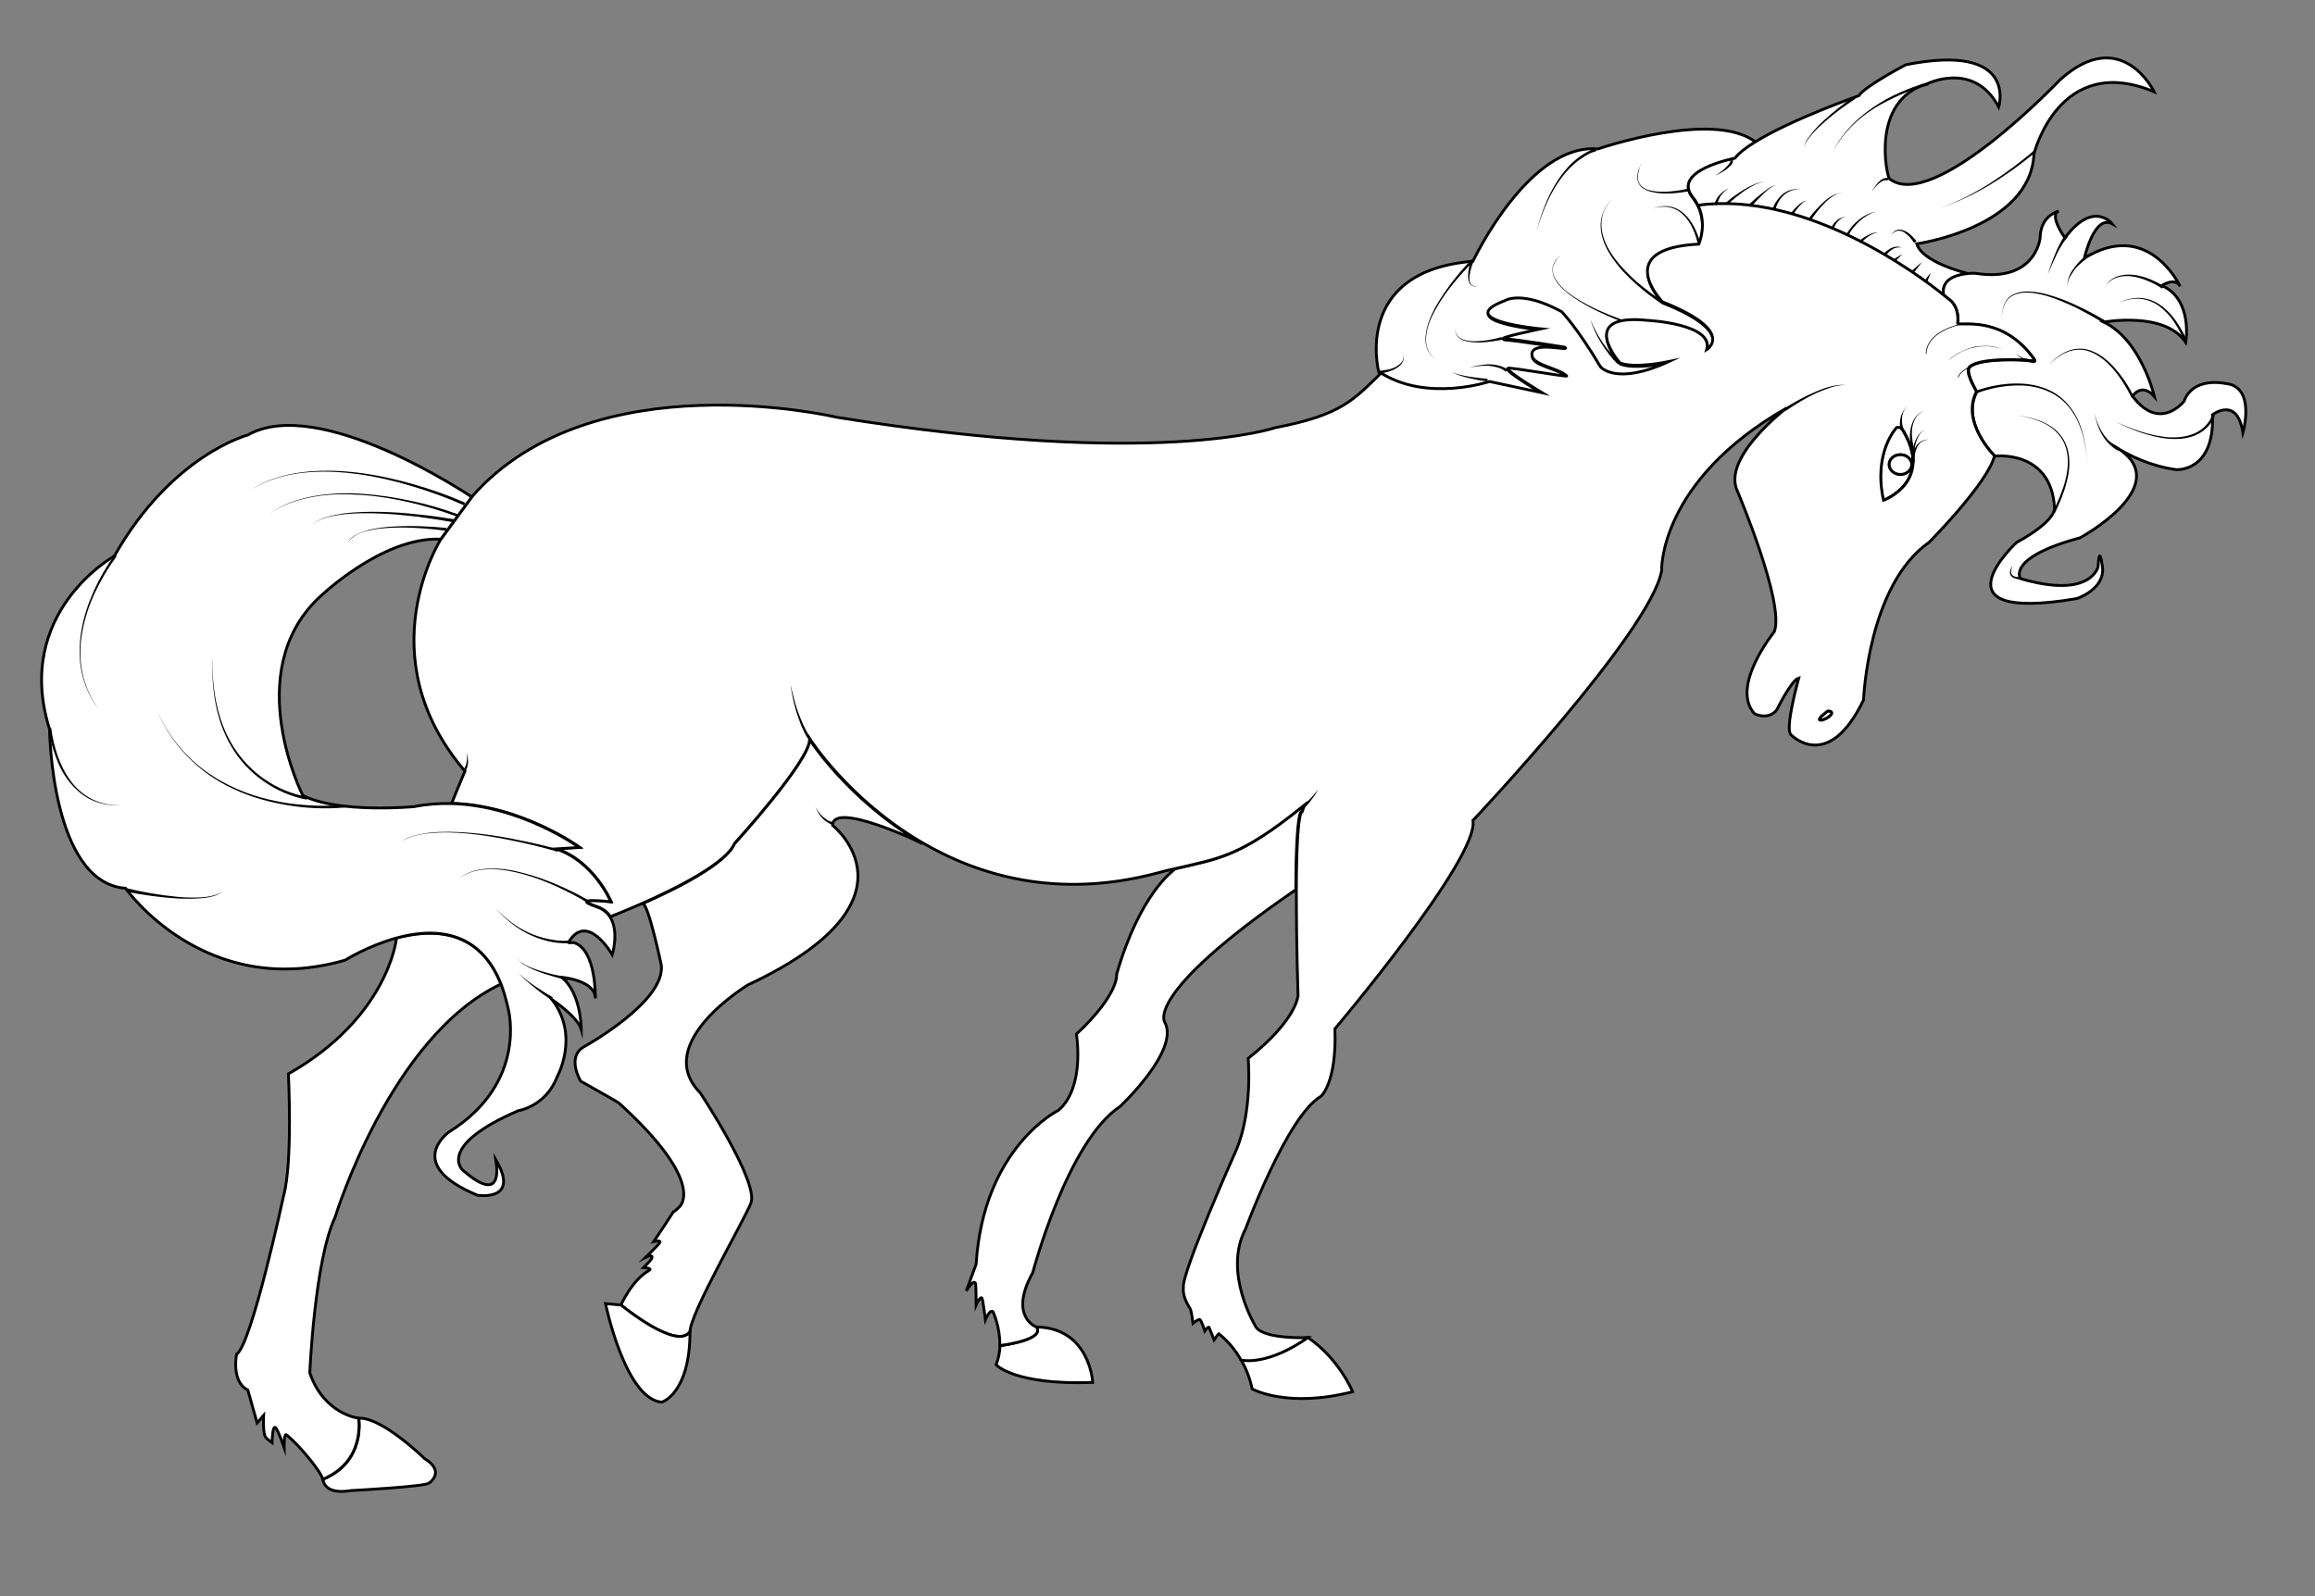 <?xml version="1.0" encoding="utf-8"?>
<!-- Generator: Adobe Illustrator 15.0.0, SVG Export Plug-In . SVG Version: 6.00 Build 0)  -->
<!DOCTYPE svg PUBLIC "-//W3C//DTD SVG 1.1//EN" "http://www.w3.org/Graphics/SVG/1.1/DTD/svg11.dtd">
<svg version="1.1" id="layer_x5F_www.ABC-color.com"
	 xmlns="http://www.w3.org/2000/svg" xmlns:xlink="http://www.w3.org/1999/xlink" x="0px" y="0px" width="822px" height="567px"
	 viewBox="0 0 822 567" enable-background="new 0 0 822 567" xml:space="preserve">
<rect x="0" y="0" width="822" height="567" fill="#808080" stroke="none"/>
<path fill="#FFFFFF" stroke="#000000" stroke-miterlimit="10" d="M556.2,133.7c0.6,0.6-20.3-3.2-20.9-2.7c-1,0.8,12.2,8.7,12.2,8.7
	l-18.7-4c0,0-21.898,7.4-38.5-3c-0.2-0.1-0.5-0.3-0.7-0.4c0,0-9.698-36,33.4-39.5c0,0,19.8-42.1,44.4-39.9c0,0,41.1-14.1,56-2.4
	c-3.302,2-5.9,4-7.4,5.9c0,0-22.7,4.2-14.9,13.9c0.802,1,1.4,2,1.9,3c3.3,6.9,0.3,13.8,0.3,13.8c-31.1,1.6-12.898,20.5-12.898,20.5
	c26.398,10.5,15.698,17,15.698,17c2.7-9.3-20.898-10.4-20.898-10.4c-25.602-2.7-9.9,15.1-9.9,15.1c5.4,2.1,16.9-0.4,17.4-0.5
	c-18.9,8.7-24.3,1.9-24.3,1.9c-8.5-14.3-13.802-19.6-13.802-19.6c-14.3-7.8-20.198-3.9-20.198-3.9c-18.802,7.1,12.8,10,12.8,10
	s-15.8,3.3-13,3.5c4.7,0.3,21.5,3,21.5,3c2.8,2-12.7-2.8-11.602,3.1C544.6,130,553.2,130.9,556.2,133.7z"/>
<path fill="#FFFFFF" stroke="#000000" stroke-miterlimit="10" d="M690,104.8c-8.4-6.7-48.5-37-87-31.7c-0.5-1-1.1-2-1.9-3
	c-7.8-9.6,14.9-13.9,14.9-13.9c1.5-1.9,4.1-3.9,7.4-5.9C636.6,42.2,660,34,660,34c2.2-3.4,16.7-11,16.7-11c40.1-8,33,15,33,15
	c-8.8-16.6-25.5-8.2-25.5-8.2c-20.2,6-14.2,32.9-13.3,33.7c15.6,12.2,60.5-35.1,60.5-35.1c21.898-19.8,33.5,4.2,33.5,4.2
	c-33.802-14.2-42.7,22.1-42.7,22.1C721,80.9,680.6,86.6,680.6,86.6c2,6.6,17.2,10.3,18.7,10.7c-3.6,0.2-10,1.5-9.2,7.5H690z"/>
<path id="ABC-color.com" fill="#FFFFFF" stroke="#000000" stroke-miterlimit="10" d="M717.4,205.5c25.3,7.4,27.6-4.3,27.6-4.3
	s0.3-8.4,1.5-0.1c1.2,8.2-9.1,11.5-9.1,11.5c-52.5,8.9-21.4-19.9-21.4-19.9c14.7-8.1,13.5-12.4,13.5-12.4
	c-1.2-20.7-21.2-18.3-21.2-18.3s-12.1-11.9-6.398-22.8c-0.302-0.8-4.302-7.3-2.4-8.9c4.1-3.4,19.9-2.3,19.9-2.3
	c3,0.3,4.198,1.2,2.1-1.5c-11.7-15.1-26.6-10.2-26.3-11.6c0,0,0.898-6-3.602-8.9c0,0-0.5-0.5-1.6-1.3l0.1-0.1
	c-0.898-6,5.602-7.2,9.2-7.5c1.3-0.1,2.3,0,2.3,0C722.9,100.4,724.4,84.5,724.4,84.5c0.1-7.1,5.1-9.1,6.6-9.5
	c-3.6,1.4,2.2,9.5,2.2,9.5c10.1-13.6,16.8-5,16.8-5c-6.4-3.5-9.9,12.2-9.9,12.2c22.302-13.8,33.5,8.9,34,10
	c-1.698-3.4-6.5-0.3-6.5-0.3c11.2,5,8.5,20.2,8.5,20.2c-7.398-11.2-29.1-7.2-29.1-7.2c13.3,6.3,18,26.5,18,26.5
	c-4.5-5.3-7.8-0.2-7.8-0.2c9.7,12.9,18.3,1.8,18.3,1.8c3.3-8.9,14.6-6.3,14.6-6.3c11.102,0.9,6.302,17.5,6.302,17.5
	c-2-13.2-10.802-6.4-10.802-6.4c0.802,20.5-12.898,19.5-12.898,19.5c-9.5-1.3-16.9-5.3-20-7.1c-0.4-0.3-0.9-0.6-1.4-0.9
	c0.2,0.2,0.7,0.5,1.4,0.9C771.8,173,738.6,191,738.6,191C712.3,198.1,717.4,205.5,717.4,205.5z"/>
<path fill="#FFFFFF" stroke="#000000" stroke-miterlimit="10" d="M678.8,165c0-1.9-1.8-3.5-4-3.5s-4,1.6-4,3.5s1.8,3.5,4,3.5
	S678.8,166.9,678.8,165z M675,151.8c12.4,19.1-6.3,25.9-6.3,25.9c-3.8-17,4.7-25.9,4.7-25.9H675z"/>
<path fill="#FFFFFF" stroke="#000000" stroke-miterlimit="10" d="M674.8,161.5c2.2,0,4,1.6,4,3.5s-1.8,3.5-4,3.5s-4-1.6-4-3.5
	S672.5,161.5,674.8,161.5z"/>
<path fill="#FFFFFF" stroke="#000000" stroke-miterlimit="10" d="M649,252.5c3.6,0.1-0.4,3.2-2.5,3.3
	C644.5,255.8,649,252.5,649,252.5z"/>
<path fill="#FFFFFF" stroke="#000000" stroke-miterlimit="10" d="M440.7,483c10.898,1.6,23.6-8,23.6-8c11,7.3,16,19.3,16,19.3
	c-23.3,6-35.7-1-35.7-1C443.8,489.3,442.3,485.8,440.7,483z"/>
<path fill="#FFFFFF" stroke="#000000" stroke-miterlimit="10" d="M368,471.3c19,0.3,20,19.7,20,19.7c-28,1-34.3-6.3-34.3-6.3
	c0.898-2.3,1.3-4.5,1.398-6.7C357.5,477.6,371,475.6,368,471.3z"/>
<path fill="#FFFFFF" stroke="#000000" stroke-miterlimit="10" d="M368,471.3c3,4.3-10.5,6.3-13,6.602c0.2-6.5-2.4-12-2.4-12
	c-1.1-1.102-2.698,2.8-2.698,2.8s-0.9-7.102-1.2-7.602c-0.602-1-2.102,2.4-2.102,2.4s0-6.8-0.198-7.6
	c-0.602-1.9-3.302,2.6-3.302,2.6l3.5-9.5c2.602-41.7,29.302-54.7,29.302-54.7c9.5-8.3,6.3-27,6.3-27c15.3-14.3,14.3-21.3,14.3-21.3
	c8.2-28.5,20-36.7,20.3-37l-0.1-0.3c16.2-3.8,23.5-4.2,46.3-22.7l-0.8,2.3c0,0-2-1.5-2.102,27.7c-55,37.8-46.398,47.3-46.398,47.3
	c5,10-16,29.7-16,29.7c-18.7,12.3-31,59-31,59C358,467.7,368,471.3,368,471.3z"/>
<path id="www.ABC-color.com" fill="#FFFFFF" stroke="#000000" stroke-miterlimit="10" d="M646.5,255.8c2.1,0,6.1-3.2,2.5-3.3
	C649,252.5,644.5,255.8,646.5,255.8z M212,322c-10.3-3.4,4.5-1.8,5-1.8c-0.2-0.4-6.2-14.3-19.5-18.8l8.3-0.5
	c0,0-20.5-14.9-45.4-15.602v-0.1c2-5,4.7-11.3,4.7-11.3c-35-41-8.5-82.5-8.5-82.5l11-15c42.8-48.8,129.5-28.2,129.5-28.2
	c113.7,18.3,155.7,3.7,155.7,3.7c23.7-4.5,28-10.1,37.602-19.4c16.6,10.4,38.5,3,38.5,3l18.698,4c0,0-13.198-7.9-12.198-8.7
	c0.6-0.5,21.5,3.3,20.898,2.7c-3-2.8-11.6-3.7-12.3-7.1c-1.1-5.9,14.4-1.2,11.6-3.1c0,0-16.8-2.7-21.5-3c-2.8-0.2,13-3.5,13-3.5
	s-31.6-2.9-12.8-10c0,0,5.9-3.9,20.2,3.9c0,0,5.3,5.3,13.8,19.6c0,0,5.5,6.8,24.3-1.9c-0.5,0.1-12.1,2.6-17.398,0.5
	c0,0-15.7-17.8,9.898-15.1c0,0,23.602,1.2,20.9,10.4c0,0,10.7-6.5-15.7-17c0,0-18.3-18.9,12.9-20.5c0,0,3.1-6.9-0.3-13.8
	c38.6-5.2,78.698,25,87,31.7c1,0.8,1.6,1.3,1.6,1.3c4.6,2.9,3.6,8.9,3.6,8.9c-0.198,1.4,14.7-3.5,26.302,11.6
	c2.1,2.7,0.898,1.8-2.102,1.5c0,0-15.8-1.1-19.898,2.3c-2,1.6,2,8.1,2.398,8.9c-5.7,10.9,6.4,22.8,6.4,22.8
	c-2.3,9.6-23.2,30.7-23.2,30.7c-21.8,15.2-23.3,56-23.3,56C649.1,274.8,636,261,636,261c-2.5-1.7,2.7-20.2,2.7-20.2
	c-2.602,0.7-7.8,11.3-7.8,11.3c-3.102,3.9-7.9,1.4-7.9,1.4c-8.8-9.7,7-29.1,7-29.1c3.9-10-13.1-50-13.1-50
	c-5.5-11.6,16.3-28.6,17.5-29.5C588.8,171,590,202.7,590,202.7c-3.8,21.7-67,88.7-67,88.7c2.3,13.3-49,74-49,74c0.7,19.3-5,24-5,24
	c-12,7-26.7,47-26.7,47c-8.3,15.698,3.7,35,3.7,35c3,4.3,18.3,3.698,18.3,3.698s-12.7,9.602-23.6,8c-2.5-4.5-5.602-7.5-7.9-9.398
	c-0.1-0.102-1.7,2.2-1.7,2.2l-1.8-4.5c-0.398-0.302-1.5,1.3-1.5,1.3s-1.1-3.4-1.7-4c-0.398-0.4-2.5,1.3-2.5,1.3s-0.5-4.5-1.1-5.4
	c-2.9-4.3-2.3-7.3-2.3-7.3c-0.7-5.3,18.7-48.7,18.7-48.7c6-14,4.3-32.699,4.3-32.699c17.3-13.699,17.7-22.301,17.7-22.301
	c-0.5-16.3-0.602-28.5-0.602-37.699c0.102-29.199,2.102-27.699,2.102-27.699l0.8-2.301C440.4,304.4,433.1,304.8,416.9,308.6
	c-1.9,0.4-3.9,0.9-6.102,1.5c-35.1,9.301-63.3,1-83.8-11.1c-25.8-15.2-39.4-36.5-39.4-36.5c0,7.7-26.7,37-26.7,37
	c-3,7.1-20.5,15.9-32.5,21.2c-6.6,2.899-11.5,4.8-11.5,4.8h-0.2C215.8,324.1,214.3,322.8,212,322z M668.8,177.7
	c0,0,18.602-6.8,6.3-25.9h-1.6C673.4,151.8,665,160.7,668.8,177.7z"/>
<path fill="#FFFFFF" stroke="#000000" stroke-miterlimit="10" d="M245,473c-4.8,6.8-24.5-9.5-24.5-9.5s3.8-8.8,10-12.3
	c1.4-0.8-2-1-2-1s2.2-2.102,2.7-2.9c1.3-2.3-1.8-0.8-2-0.7c0.3-0.3,4.6-4.398,5.1-5.3c0.5-1-2.2-0.3-2.2-0.3s4.6-6.8,7-10.6
	c0.3-0.102,1-0.602,2.1-1.7c0,0,10.2-8.2-21.4-36.9c-0.7-0.6-12.8-7.3-13.6-7.8c0,0-5.3-8.7,1.3-12.3c0,0,29-16,27.3-29
	c0,0-4.5-21.3-6.5-21.7v-0.1c12-5.301,29.5-14.102,32.5-21.2c0,0,26.7-29.3,26.7-37c0,0,13.6,21.3,39.4,36.5v0.1
	c-0.7-0.399-31-14.8-31.3-6.2c0,0,34,26.7-30,56.7c0,0-34.3,20.7-17,38.3c0,0,21.1,31.9,18,39.302C263.6,434.6,245,466.6,245,473z"
	/>
<path fill="#FFFFFF" stroke="#000000" stroke-miterlimit="10" d="M220.5,463.5c0,0,19.8,16.3,24.5,9.5c0,22-10,25-10,25
	c-13-1-20-35-20-35L220.5,463.5z"/>
<path fill="#FFFFFF" stroke="#000000" stroke-miterlimit="10" d="M150.7,518c7.7,4.7,1.7,8.7,1.7,8.7c-1,1.3-27.7,2.7-27.7,2.7
	c-10,1.698-10-4-10-4c15.3-6.302,12.7-21.7,12.7-21.7C135.7,503.3,150.7,518,150.7,518z"/>
<path fill="#FFFFFF" stroke="#000000" stroke-miterlimit="10" d="M127.3,503.7c0,0,2.7,15.3-12.7,21.7
	c-0.6-2.802-8.5-12.302-12.9-15.802c-0.9-0.698-0.8,4.5-0.8,4.5s-2.1-6-3-7c-1.2-1.3-1.3,5.302-1.3,5.302s-2-1.4-2.4-2.102
	c-0.9-1.7-0.6-7.6-0.6-7.6l-2.3,2.7L88,493.7c-6-3-4-12.7-4-12.7c5.3-3.3,16.7-56.3,16.7-56.3c3.3-12,1.7-43.3,1.7-43.3
	c35.3-20,38.3-47.7,38.3-47.7l-0.1-0.5c13-3.5,29.5-3.3,37.3,16.3c-39.4,18.6-58.9,82.8-58.9,82.8c-7.3,15.3-9,55.3-9,55.3
	C115,502.3,127.3,503.7,127.3,503.7z"/>
<path fill="#FFFFFF" stroke="#000000" stroke-miterlimit="10" d="M88,154.5c25.5-14.5,79.5,22,79.5,22l-11,15c-21-1-43.5,21-43.5,21
	c-27.5,26.5-5.5,70-5.5,70c12.5,6.5,39.5,4,39.5,4c4.5-0.9,9-1.2,13.3-1.1c24.9,0.699,45.4,15.6,45.4,15.6l-8.3,0.5
	c13.3,4.4,19.3,18.3,19.5,18.8c-0.5-0.1-15.3-1.7-5,1.8c2.3,0.801,3.8,2.102,4.8,3.7c3.2,5.2,0.7,13.3,0.7,13.3s-8.8-15.5-15.5-4.5
	c-0.3,0.5,1.2,0.102,1.8,0.2c8.1,2.3,7.7,19.8,7.7,19.8c0-6.5-12-7.5-12-7.5c7,5.5,7,18.5,7,18.5C205,361,196,355,196,355
	c10,13,1.8,27.5,1.8,27.5c-4,10.5-13.8,12-13.8,12c-29,12.5-19.8,21-19.8,21c15.4,13.5,11.9-3,11.8-3.7c9,15.2-6.5,12.7-6.5,12.7
	c-26.5-11-10-22.5-10-22.5c28-17.5,21-43.5,21-43.5c-0.7-3.3-1.6-6.3-2.6-9c-7.8-19.7-24.4-19.9-37.3-16.3c-10.1,2.8-18,7.8-18,7.8
	c-50,14.5-78-25.5-78-25.5c-26.5-2-27-56.5-27-56.5c-13-41.5,23-61.5,23-61.5C61,161.5,88,154.5,88,154.5z"/>
<g>
	<path d="M164.8,179.5c-6-2.7-12.1-4.9-18.4-6.8c-6.3-1.9-12.7-3.4-19.2-4.3s-13.1-1.2-19.6-0.5c-6.5,0.7-13,2.6-18.6,6.1
		c5.5-3.6,12-5.5,18.5-6.3c6.5-0.8,13.2-0.6,19.7,0.2c6.5,0.8,13,2.2,19.3,4c6.3,1.8,12.6,4,18.6,6.6L164.8,179.5z"/>
</g>
<g>
	<path d="M162.3,183.5c-5.4-2-10.9-3.7-16.5-5c-5.6-1.3-11.3-2.3-17.1-2.7c-5.7-0.4-11.5-0.4-17.2,0.6s-11.3,2.9-16,6.2
		c4.7-3.4,10.3-5.4,16-6.4s11.5-1.2,17.3-0.8c5.8,0.4,11.5,1.3,17.2,2.5c5.7,1.2,11.2,2.8,16.7,4.8L162.3,183.5z"/>
</g>
<g>
	<path d="M160.9,185.5c-4.2-0.8-8.4-1.4-12.7-2c-4.3-0.5-8.5-0.9-12.8-1.1c-4.3-0.2-8.6-0.2-12.8,0.2c-2.1,0.2-4.3,0.6-6.3,1.1
		c-2.1,0.6-4.1,1.4-5.8,2.8c1.6-1.4,3.7-2.3,5.7-2.9c2.1-0.6,4.2-1,6.3-1.3c4.3-0.5,8.6-0.6,12.9-0.5c4.3,0.1,8.6,0.4,12.9,0.9
		c4.3,0.4,8.5,1,12.8,1.7L160.9,185.5z"/>
</g>
<g>
	<path d="M158.4,188.5c-3-0.4-6.1-0.7-9.1-0.9c-3.1-0.2-6.1-0.3-9.2-0.2s-6.1,0.3-9.1,1c-1.5,0.3-3,0.8-4.3,1.5
		c-1.3,0.7-2.6,1.7-3.2,3.1c0.5-1.5,1.8-2.5,3.2-3.2c1.4-0.7,2.8-1.2,4.3-1.6c3-0.7,6.1-1.1,9.1-1.2c3.1-0.2,6.2-0.2,9.2-0.1
		c3.1,0.1,6.1,0.3,9.2,0.6L158.4,188.5z"/>
</g>
<g>
	<path d="M108.9,284c-2.8-0.5-5.5-1.4-8.1-2.5c-2.6-1.1-5-2.5-7.3-4.1c-4.6-3.2-8.5-7.4-11.3-12.2c-2.9-4.8-4.7-10.2-5.7-15.6
		c-1-5.5-1.3-11.1-1-16.6c-0.2,5.5,0.2,11.1,1.3,16.5c1.1,5.4,3,10.7,5.9,15.4c2.9,4.7,6.8,8.8,11.3,11.9c4.5,3.1,9.7,5.3,15.1,6.2
		L108.9,284z"/>
</g>
<g>
	<path d="M122.4,286.8c-6.8,0.601-13.5,0.3-20.2-0.8c-6.6-1.1-13.2-2.9-19.3-5.8c-6.1-2.8-11.7-6.7-16.4-11.6
		c-4.7-4.8-8.4-10.6-11-16.7c2.7,6.1,6.4,11.8,11.2,16.6c4.7,4.8,10.4,8.5,16.5,11.3c6.1,2.8,12.6,4.5,19.2,5.5
		c6.6,0.9,13.3,1.2,19.9,0.5L122.4,286.8z"/>
</g>
<g>
	<path d="M41.4,197.6c-2.9,3.9-5.4,8.1-7.5,12.5s-3.7,9.1-4.6,13.9c-0.9,4.8-1.1,9.8-0.1,14.6c0.9,4.8,3,9.4,5.9,13.4
		c-3-3.9-5.1-8.5-6.1-13.3c-1-4.8-0.9-9.9-0.1-14.7c0.8-4.9,2.4-9.6,4.4-14.1s4.5-8.8,7.4-12.8L41.4,197.6z"/>
</g>
<g>
	<path d="M18.2,258.6c0.4,3.4,1.2,6.7,2.3,9.9s2.7,6.3,4.7,9s4.7,5,7.8,6.5s6.6,2.1,10,2c-3.4,0.2-6.9-0.3-10.1-1.7
		c-3.2-1.4-5.9-3.7-8.1-6.4c-2.2-2.7-3.8-5.8-5-9.1c-1.2-3.2-2.1-6.6-2.6-10.1L18.2,258.6z"/>
</g>
<g>
	<path d="M45.1,315.5c2.9,0.7,5.8,1.3,8.7,1.8c2.9,0.5,5.9,0.9,8.9,1.2s5.9,0.4,8.9,0.2c1.5-0.101,3-0.3,4.4-0.7s2.9-0.9,4-1.9
		c-1.1,1-2.5,1.602-3.9,2.102c-1.4,0.398-2.9,0.699-4.4,0.8c-3,0.3-6,0.2-9,0.101c-3-0.199-6-0.5-8.9-0.899
		c-3-0.399-5.9-0.899-8.9-1.5L45.1,315.5z"/>
</g>
<g>
	<path d="M197.9,302.5c-4.6-1.4-9.2-2.5-13.8-3.5c-4.7-1-9.3-1.9-14.1-2.5c-4.7-0.6-9.5-1-14.2-0.8c-2.4,0.1-4.8,0.3-7.1,0.8
		c-2.3,0.5-4.6,1.3-6.6,2.6c2-1.398,4.3-2.199,6.6-2.699c2.3-0.5,4.7-0.801,7.1-0.899c4.8-0.2,9.6,0.101,14.3,0.601
		c4.8,0.5,9.5,1.301,14.2,2.301c4.7,0.898,9.3,2,14,3.3L197.9,302.5z"/>
</g>
<g>
	<path d="M208.2,320.4c-3.4-2.102-7-3.9-10.7-5.602s-7.4-3.1-11.3-4.199c-3.9-1.101-7.8-1.899-11.9-1.899c-4,0-8.1,0.899-11.4,3.3
		c3.2-2.5,7.4-3.5,11.4-3.5c4.1-0.1,8.1,0.6,12,1.7c3.9,1,7.7,2.399,11.5,4c3.7,1.6,7.4,3.399,10.9,5.399L208.2,320.4z"/>
</g>
<g>
	<path d="M201.8,335c-2.6,0.1-5.1-0.2-7.5-0.8c-2.4-0.601-4.8-1.5-7-2.601c-4.5-2.301-8.3-5.5-11.5-9.301
		c3.3,3.7,7.3,6.801,11.8,8.9c2.2,1,4.6,1.8,7,2.3s4.9,0.8,7.2,0.601V335z"/>
</g>
<g>
	<path d="M201.6,348.2c-3.2-0.8-6.4-1.7-9.6-2.8c-1.6-0.602-3.1-1.2-4.6-2c-0.7-0.4-1.5-0.801-2.1-1.301c-0.6-0.5-1.3-1.199-1.3-2
		c0.1,0.899,0.7,1.5,1.4,1.899c0.7,0.5,1.4,0.899,2.1,1.2c1.5,0.699,3.1,1.199,4.6,1.699c3.2,1,6.4,1.699,9.6,2.301L201.6,348.2z"/>
</g>
<g>
	<path d="M195.7,355.1c-2.1-1.398-4.2-2.898-6.1-4.5c-2-1.6-3.9-3.199-5.6-5.1c1.8,1.8,3.8,3.3,5.9,4.7c2.1,1.399,4.2,2.8,6.4,4
		L195.7,355.1z"/>
</g>
<g>
	<path d="M286.8,262.3c-0.9-1.5-1.6-3-2.3-4.6c-0.6-1.6-1.2-3.2-1.7-4.8c-1-3.2-1.7-6.6-2.1-9.9c0.7,3.3,1.5,6.6,2.6,9.7
		c0.6,1.6,1.2,3.1,1.9,4.7c0.7,1.5,1.5,3,2.4,4.3L286.8,262.3z"/>
</g>
<g>
	<path d="M164.4,273.7c0.3-0.4,0.6-0.9,0.8-1.4c0.2-0.5,0.4-1.1,0.5-1.7c0.2-1.2,0.2-2.4,0-3.6c0.3,1.2,0.5,2.4,0.5,3.6
		c0,0.6-0.1,1.2-0.3,1.9c-0.2,0.6-0.4,1.2-0.8,1.8L164.4,273.7z"/>
</g>
<g>
	<path d="M462.7,285.9c0.5-0.301,1-0.801,1.5-1.2c0.5-0.4,0.898-0.9,1.398-1.4c0.9-1,1.7-2,2.5-3c-0.6,1.1-1.3,2.3-2.1,3.3
		c-0.4,0.5-0.8,1.1-1.2,1.6c-0.398,0.5-0.898,1-1.398,1.5L462.7,285.9z"/>
</g>
<g>
	<path d="M295.9,293c-0.9-0.2-1.6-0.6-2.2-1c-0.7-0.4-1.3-1-1.8-1.5c-1.1-1.2-1.8-2.5-2.4-4c0.7,1.4,1.6,2.6,2.7,3.6
		c0.6,0.5,1.2,0.9,1.8,1.301c0.6,0.301,1.4,0.601,2,0.699L295.9,293z"/>
</g>
<g>
	<path d="M608.7,72.6c0.2-0.7,0.5-1.3,0.8-1.9c0.3-0.6,0.7-1.1,1.2-1.6c0.898-1,2-1.8,3.2-2.2c-1.2,0.6-2.102,1.5-2.802,2.5
		c-0.398,0.5-0.6,1.1-0.898,1.7c-0.2,0.6-0.4,1.2-0.5,1.8L608.7,72.6z"/>
</g>
<g>
	<path d="M612.9,71.9c2-1.7,4.198-3.3,6.398-4.6c1.102-0.7,2.3-1.3,3.5-1.8s2.5-0.9,3.8-1c-1.3,0.2-2.5,0.6-3.698,1.2
		c-1.2,0.6-2.302,1.3-3.4,2c-2.1,1.5-4.2,3.2-6,4.9L612.9,71.9z"/>
</g>
<g>
	<path d="M620.9,72.7c1.5-1.4,3-2.7,4.5-3.9c0.8-0.6,1.6-1.2,2.398-1.8c0.8-0.5,1.7-1.1,2.7-1.3c-0.9,0.3-1.7,0.9-2.5,1.5
		c-0.8,0.6-1.5,1.3-2.2,2c-1.398,1.4-2.8,2.8-4.1,4.3L620.9,72.7z"/>
</g>
<g>
	<path d="M629.4,74.4c0.3-1.1,0.8-2.2,1.5-3.1c0.6-0.9,1.398-1.8,2.3-2.5c0.898-0.7,2-1.2,3-1.4c1.1-0.3,2.2-0.3,3.3-0.2
		c-2.2-0.1-4.4,0.6-6,2c-0.8,0.7-1.5,1.6-2,2.5c-0.5,0.9-0.9,1.9-1.1,2.9L629.4,74.4z"/>
</g>
<g>
	<path d="M636,75.6c0.7-0.9,1.5-1.8,2.4-2.6c0.398-0.4,0.898-0.8,1.398-1.1c0.5-0.3,1.102-0.6,1.602-0.5
		c-0.602,0.1-1.102,0.4-1.5,0.8c-0.4,0.4-0.802,0.8-1.2,1.2c-0.7,0.9-1.4,1.8-1.9,2.8L636,75.6z"/>
</g>
<g>
	<path d="M642.3,77.5c1.602-2.1,3.4-4.1,5.4-5.9c1-0.9,2.1-1.7,3.3-2.3c1.2-0.6,2.6-1,3.8-0.5c-1.3-0.5-2.6,0-3.7,0.7
		c-1.1,0.7-2.1,1.5-3,2.4c-1.8,1.8-3.5,3.9-4.898,6.1L642.3,77.5z"/>
</g>
<g>
	<path d="M650.3,80.7c0.3-0.6,0.602-1,0.9-1.4c0.398-0.4,0.8-0.8,1.2-1.2c0.898-0.7,2-1,3-1.1c-1,0.2-2,0.7-2.7,1.5
		c-0.4,0.4-0.7,0.8-0.9,1.2c-0.2,0.4-0.5,0.9-0.6,1.3L650.3,80.7z"/>
</g>
<g>
	<path d="M655.5,83.4c0.6-1.1,1.3-2,2-2.9c0.8-0.9,1.6-1.7,2.5-2.4c1.8-1.5,4-2.5,6.2-3c-2.2,0.7-4.2,1.9-5.9,3.4
		c-0.8,0.8-1.6,1.6-2.3,2.5s-1.3,1.9-1.7,2.9L655.5,83.4z"/>
</g>
<g>
	<path d="M660.1,85.6c1.102-0.9,2.2-1.6,3.4-2.2s2.5-1,3.8-0.9c-1.3,0-2.5,0.6-3.6,1.3c-1.102,0.7-2.102,1.6-2.9,2.5L660.1,85.6z"/>
</g>
<g>
	<path d="M669,90c0.4-0.5,0.9-0.9,1.4-1.2c0.5-0.4,1-0.7,1.6-0.9c0.6-0.2,1.2-0.3,1.8-0.3c0.602,0,1.2,0.3,1.7,0.6
		c-0.5-0.3-1.1-0.4-1.7-0.3c-0.6,0.1-1.1,0.2-1.6,0.5c-0.5,0.3-0.9,0.6-1.4,1c-0.398,0.4-0.8,0.8-1.1,1.3L669,90z"/>
</g>
<g>
	<polygon points="678.9,96.1 682.5,93 679.6,96.8 	"/>
</g>
<g>
	<polygon points="683.4,99.6 685.6,96.8 684.3,100.1 	"/>
</g>
<g>
	<polygon points="672.2,92.2 675.5,90.2 672.8,93 	"/>
</g>
<g>
	<path d="M533.5,120.6c-1.6,0.4-3.3,0.6-4.9,0.8c-1.6,0.2-3.3,0.3-5,0.2c-1.6-0.1-3.3-0.3-4.8-1.1c-0.7-0.4-1.398-1-1.7-1.8
		c-0.398-0.8-0.398-1.6-0.3-2.4c-0.1,0.8,0,1.7,0.4,2.4c0.398,0.7,1,1.3,1.7,1.6c1.398,0.7,3.1,0.9,4.698,0.9
		c1.602,0,3.2-0.2,4.802-0.4c1.6-0.3,3.198-0.6,4.698-1.1L533.5,120.6z"/>
</g>
<g>
	<path d="M534.6,132c-0.698-0.7-1.8-1.2-2.8-1.5c-1.1-0.3-2.2-0.5-3.3-0.6c-2.3-0.1-4.6,0.2-6.8,0.7c2.2-0.7,4.5-1.1,6.8-1.2
		c1.2,0,2.3,0.1,3.5,0.4c1.2,0.3,2.3,0.7,3.3,1.5L534.6,132z"/>
</g>
<g>
	<path d="M528.1,135.5c-2.198-0.3-4.3-0.7-6.398-1.2c-2.102-0.5-4.2-1.1-6.2-2.1c2,0.8,4.1,1.2,6.3,1.6c2.102,0.3,4.3,0.6,6.4,0.7
		L528.1,135.5z"/>
</g>
<g>
	<path d="M523.3,92.6c-0.7,1.8-1.3,3.6-1.5,5.5c-0.1,0.9-0.1,1.9,0.4,2.7c0.5,0.8,1.6,1,2.6,0.8c-0.5,0.1-1,0.2-1.5,0.1
		c-0.5-0.1-1-0.4-1.3-0.8c-0.6-0.8-0.7-1.9-0.7-2.9s0.102-2,0.3-3c0.2-1,0.4-1.9,0.7-2.9L523.3,92.6z"/>
</g>
<g>
	<path d="M522.8,93.2c-2.5,2.5-4.8,5.1-7,7.8s-4.2,5.6-5.898,8.6c-1.7,3-3.2,6.3-3.5,9.8c-0.2,1.7,0,3.5,0.8,5.1
		c0.7,1.6,2,2.9,3.5,3.8c-1.5-0.9-2.8-2.1-3.602-3.7c-0.8-1.6-1.1-3.4-0.898-5.2c0.3-3.6,1.7-6.9,3.3-10c1.7-3.1,3.7-6,5.8-8.8
		c2.102-2.8,4.4-5.5,6.9-8.1L522.8,93.2z"/>
</g>
<g>
	<path d="M576.1,114.3c-3-1.1-6-2.4-8.898-3.8c-2.9-1.4-5.7-3-8.4-4.8c-1.3-0.9-2.6-1.9-3.8-3c-1.2-1.1-2.3-2.4-3-3.8
		s-1-3.2-0.5-4.7c0.5-1.6,1.6-2.8,2.9-3.8c-1.2,1-2.302,2.3-2.802,3.9c-0.5,1.5-0.198,3.2,0.602,4.6s1.8,2.6,3,3.7s2.5,2,3.8,2.9
		c2.7,1.8,5.5,3.2,8.4,4.6c2.898,1.3,5.898,2.5,8.898,3.6L576.1,114.3z"/>
</g>
<g>
	<path d="M590,107.9c-3.3-2.2-6.4-4.6-9.3-7.2c-2.9-2.6-5.7-5.5-7.9-8.7c-2.3-3.2-4.1-6.9-4.398-10.8c-0.2-2,0.1-4,0.898-5.8
		c0.7-1.8,1.9-3.5,3.2-4.9c-1.3,1.5-2.4,3.1-3.1,4.9c-0.7,1.8-0.9,3.8-0.7,5.7c0.398,3.9,2.3,7.5,4.6,10.6c2.3,3.1,5.102,5.9,8,8.5
		c3,2.5,6.102,4.9,9.4,7L590,107.9z"/>
</g>
<g>
	<path d="M600,67.9c-2.3,0.4-4.6,0.7-6.9,0.8c-2.3,0.1-4.698,0-6.898-0.6c-1.102-0.3-2.2-0.8-3.2-1.5c-0.9-0.8-1.5-1.9-1.6-3.1
		c-0.102-1.2,0.1-2.3,0.5-3.4C582.3,59,582.8,58,583.3,57c-0.5,1-1,2.1-1.3,3.2c-0.3,1.1-0.5,2.2-0.4,3.4
		c0.102,1.1,0.7,2.1,1.602,2.8c0.898,0.7,2,1.1,3,1.3c2.2,0.5,4.5,0.5,6.8,0.3s4.5-0.5,6.7-1.1L600,67.9z"/>
</g>
<g>
	<path d="M566.8,53.7c-1.398,0.3-2.8,1-4.1,1.8s-2.602,1.7-3.7,2.7c-2.3,2-4.3,4.4-6,7c-3.4,5.2-5.7,11-7.4,17c1.5-6,3.7-12,7-17.3
		c1.7-2.7,3.602-5.2,5.9-7.3c1.2-1.1,2.4-2,3.8-2.9c1.4-0.8,2.8-1.6,4.4-2L566.8,53.7z"/>
</g>
<g>
	<path d="M602.9,86.9c-0.4-1.9-1-3.8-1.802-5.6c-0.8-1.8-1.898-3.5-3.3-4.9c-1.398-1.4-3.1-2.4-5.1-2.8s-4-0.1-5.9,0.5
		c1.9-0.7,3.9-1.1,5.9-0.8c2,0.3,3.898,1.3,5.398,2.7s2.7,3.1,3.602,4.9c0.898,1.8,1.6,3.7,2.1,5.7L602.9,86.9z"/>
</g>
<g>
	<path d="M615.2,56.6c0.2,0.4,0.1,0.6,0.1,0.8c-0.1,0.2-0.1,0.4-0.2,0.6c-0.198,0.4-0.398,0.7-0.698,0.9c-0.5,0.5-1.102,1-1.602,1.4
		c-1.2,0.8-2.398,1.5-3.7,2.1c1.2-0.8,2.302-1.6,3.302-2.5c0.5-0.5,1-1,1.398-1.5c0.2-0.3,0.4-0.5,0.5-0.8
		c0.102-0.1,0.102-0.3,0.102-0.4c0-0.1,0-0.3,0-0.2L615.2,56.6z"/>
</g>
<g>
	<path d="M684.8,30.3c-3.398,0.8-6.7,1.9-9.898,3.3c-3.2,1.4-6.302,3-9.302,4.8c-5.898,3.7-11.1,8.7-14.5,14.9
		c3.2-6.3,8.4-11.4,14.2-15.3c2.9-2,6-3.7,9.2-5.1s6.5-2.7,10-3.6L684.8,30.3z"/>
</g>
<g>
	<path d="M658.8,35.1c-3.7,2.4-7.398,5.1-10.7,8c-1.698,1.5-3.3,3-4.8,4.7c-0.7,0.8-1.398,1.7-2,2.7c-0.6,1-1,2-1,3.1
		c0-1.1,0.4-2.2,0.9-3.2s1.2-1.9,1.898-2.8c1.4-1.8,3-3.4,4.602-4.9c3.3-3,6.8-5.8,10.5-8.4L658.8,35.1z"/>
</g>
<g>
	<path d="M723,53.9c-2.6,2.1-5.2,4.1-7.9,6.1c-2.698,1.9-5.5,3.8-8.3,5.5c-5.7,3.4-11.7,6.4-18,8.3c6.3-2,12.2-5.2,17.8-8.7
		c2.802-1.8,5.5-3.7,8.102-5.6c2.6-2,5.2-4,7.7-6.2L723,53.9z"/>
</g>
<g>
	<path d="M734.2,84.2c-0.8,0.8-1.5,1.9-2.2,3c-0.7,1.1-1.3,2.2-1.8,3.3c-1.102,2.3-2.102,4.6-3.102,7c0.802-2.4,1.602-4.8,2.602-7.2
		c0.5-1.2,1-2.4,1.6-3.5c0.602-1.2,1.2-2.3,2.102-3.3L734.2,84.2z"/>
</g>
<g>
	<path d="M740.7,92c-0.8,0.6-1.7,1.3-2.4,2c-0.8,0.7-1.5,1.5-2.1,2.4c-0.602,0.9-1.2,1.8-1.602,2.8c-0.398,1-0.6,2.1-0.398,3.2
		c-0.2-1.1-0.102-2.2,0.2-3.3c0.3-1.1,0.8-2.1,1.398-3c0.602-0.9,1.3-1.8,2-2.6s1.5-1.6,2.4-2.3L740.7,92z"/>
</g>
<g>
	<path d="M767.7,102.5c-1.602-1.1-3.3-2-5-2.7c-1.8-0.8-3.602-1.3-5.5-1.6c-1.9-0.3-3.8-0.2-5.602,0.4c-1.8,0.6-3.398,1.9-4.5,3.4
		c1.102-1.6,2.602-3,4.4-3.7c1.8-0.7,3.8-0.9,5.8-0.7c2,0.2,3.9,0.7,5.7,1.4s3.6,1.6,5.3,2.6L767.7,102.5z"/>
</g>
<g>
	<path d="M747,114.8c-3.2-2-6.5-3.8-9.8-5.5c-3.4-1.6-6.8-3.1-10.4-4.2c-1.8-0.5-3.6-0.9-5.5-1.1c-1.898-0.2-3.8-0.1-5.5,0.5
		c-1.8,0.6-3.3,1.9-4,3.6c-0.8,1.7-1,3.6-1,5.5c0-1.9,0.102-3.8,0.9-5.6c0.7-1.8,2.2-3.2,4.1-3.8c1.8-0.7,3.8-0.8,5.602-0.6
		c1.898,0.1,3.8,0.5,5.6,1c3.7,1,7.2,2.4,10.6,4c3.4,1.6,6.802,3.4,10,5.3L747,114.8z"/>
</g>
<g>
	<path d="M756.9,141.3c-1.4-2.9-3.102-5.7-5-8.3c-2-2.6-4.2-5-7-6.7c-1.4-0.9-2.9-1.5-4.4-1.9c-1.6-0.3-3.2-0.3-4.8,0.1
		c-3.2,0.8-5.9,2.8-8.2,5.1c2.2-2.4,4.9-4.5,8.1-5.4c1.602-0.4,3.302-0.5,4.9-0.2s3.2,1,4.6,1.8c2.9,1.7,5.2,4.1,7.302,6.7
		c2.1,2.6,3.8,5.4,5.3,8.4L756.9,141.3z"/>
</g>
<g>
	<path d="M786.5,147.5c-1.2,3.3-3.9,5.8-7,7.1c-3.1,1.3-6.5,1.5-9.8,1.2c-3.3-0.3-6.5-1.2-9.602-2.2c-3.1-1.1-6.1-2.4-9-3.9
		c3,1.4,6,2.6,9.102,3.6c3.1,1,6.3,1.7,9.6,2c3.2,0.2,6.602-0.1,9.5-1.4c2.9-1.3,5.3-3.7,6.3-6.7L786.5,147.5z"/>
</g>
<g>
	<path d="M728.9,181.8c1.8-3.6,3.398-7.2,4.398-11c1-3.8,1.4-7.8,0.3-11.6c-0.5-1.9-1.5-3.6-2.8-5.1s-2.898-2.7-4.7-3.6
		c-3.5-1.8-7.5-2.7-11.398-3.1c3.898,0.4,7.898,1.1,11.5,2.9c1.8,0.9,3.5,2,4.8,3.5c1.4,1.5,2.4,3.3,3,5.2c1.2,3.9,0.9,8.1-0.1,11.9
		c-0.9,3.9-2.5,7.6-4.2,11.2L728.9,181.8z"/>
</g>
<g>
	<path d="M633.6,145c3.602-2.2,7.302-4.3,11.2-5.9c1.9-0.8,3.9-1.6,6-2c1-0.2,2.102-0.4,3.102-0.4c1.1,0,2.1,0.1,3.1,0.5
		c-1-0.4-2-0.5-3.1-0.4c-1,0.1-2.102,0.3-3.102,0.6c-2,0.6-4,1.4-5.898,2.2c-3.802,1.8-7.4,4-10.802,6.3L633.6,145z"/>
</g>
<g>
	<path d="M752.4,160.2c-1.4-0.6-2.4-1.5-3.5-2.5c-1-1-1.802-2.1-2.5-3.3c-1.4-2.4-2.2-5-2.7-7.7c0.6,2.6,1.6,5.2,3.1,7.4
		c0.7,1.1,1.602,2.1,2.602,3s2.1,1.6,3.3,2.1L752.4,160.2z"/>
</g>
<g>
	<path d="M717.5,205.8c-0.7,0-1.3-0.1-1.9-0.3c-0.6-0.2-1.198-0.5-1.6-1.1s-0.4-1.3-0.2-1.8c0.2-0.6,0.4-1.1,0.8-1.6
		c-0.198,0.5-0.398,1.1-0.5,1.7c-0.1,0.6,0,1.1,0.4,1.5c0.3,0.4,0.9,0.6,1.4,0.7s1.1,0.1,1.6,0.1V205.8z"/>
</g>
<g>
	<path d="M722.6,128.8c-1.3-0.2-2.5-0.5-3.698-1c-0.602-0.2-1.2-0.5-1.7-0.9s-1-0.9-1.2-1.5c0.3,0.6,0.8,1,1.3,1.3
		c0.5,0.3,1.102,0.5,1.7,0.6c1.2,0.3,2.4,0.4,3.7,0.4L722.6,128.8z"/>
</g>
<g>
	<path d="M701.8,138.7c4.7-1.6,9.5-2.5,14.4-2.5c4.898,0,9.898,1.1,14,3.8c4.1,2.7,7,7,8.6,11.5c1.602,4.6,2.2,9.5,2.4,14.3
		c-0.2-4.8-0.9-9.7-2.602-14.2c-1.698-4.5-4.6-8.7-8.698-11.2c-4.102-2.6-9-3.6-13.7-3.5c-4.8,0.1-9.602,1-14.102,2.7L701.8,138.7z"
		/>
</g>
<g>
	<path d="M489.7,131.7c1-0.1,2-0.2,3-0.4c1-0.2,2-0.5,2.898-1c0.9-0.5,1.7-1.1,2.302-1.9c0.5-0.9,0.698-1.9,0.398-3
		c0.3,1,0.3,2.1-0.2,3.1s-1.3,1.7-2.198,2.2c-0.9,0.6-1.9,1-2.9,1.3s-2,0.5-3.1,0.7L489.7,131.7z"/>
</g>
<g>
	<path d="M574.5,129.4c-1.2-1.1-2.2-2.3-3.2-3.6c-1-1.3-1.898-2.6-2.7-3.9c-1.698-2.7-3-5.6-4-8.6c1.2,2.9,2.7,5.7,4.4,8.3
		c0.9,1.3,1.8,2.5,2.9,3.7c1,1.2,2.1,2.3,3.3,3.3L574.5,129.4z"/>
</g>
<g>
	<path d="M679.7,86.3c-0.5-0.7-1-1.4-1.602-2.1c-0.6-0.6-1.3-1.2-2-1.7c-0.698-0.4-1.6-0.7-2.5-0.5c-0.8,0.2-1.6,0.8-2.1,1.5
		c0.5-0.8,1.1-1.5,2-1.8c0.9-0.3,1.9-0.1,2.8,0.3c0.9,0.4,1.602,0.9,2.3,1.6c0.7,0.6,1.302,1.3,1.9,2L679.7,86.3z"/>
</g>
<g>
	<path d="M670.2,64.1c-0.102-0.1-0.4-0.1-0.7-0.1s-0.6,0.1-0.8,0.2c-0.602,0.2-1.102,0.6-1.602,1c-1,0.8-1.8,1.9-2.5,3
		c0.602-1.2,1.302-2.3,2.2-3.3c0.5-0.5,1-1,1.602-1.3c0.6-0.3,1.3-0.6,2.3-0.3L670.2,64.1z"/>
</g>
<g>
	<path d="M775.5,121.2c-0.9-2.4-2.1-4.7-3.5-6.8s-3.1-4-5.2-5.6c-2-1.5-4.5-2.5-7.1-2.7c-2.602-0.2-5.102,0.5-7.5,1.5
		c2.3-1.1,4.898-1.9,7.5-1.8c2.6,0.1,5.2,1,7.3,2.5c2.2,1.5,4,3.4,5.5,5.5c1.5,2.1,2.8,4.4,3.9,6.8L775.5,121.2z"/>
</g>
<g>
	<path d="M678.8,159.9c-0.3-1.3-0.5-2.7-0.6-4c-0.102-1.3,0-2.7,0.3-4c0.3-1.3,0.8-2.6,1.6-3.7c0.802-1.1,1.9-1.9,3.2-2.4
		c-1.2,0.5-2.3,1.4-3,2.5c-0.7,1.1-1.1,2.4-1.3,3.6c-0.2,1.3-0.2,2.6,0,3.9c0.1,1.3,0.4,2.6,0.8,3.8L678.8,159.9z"/>
</g>
<g>
	<path d="M678.8,164c0-1.1,0-2.2,0.2-3.3c0.2-1.1,0.4-2.1,0.7-3.2c0.7-2,1.898-4,3.8-5.1c-1.8,1.2-2.8,3.2-3.3,5.2
		c-0.3,1-0.4,2.1-0.5,3.1c-0.102,1-0.102,2.1,0.1,3.1L678.8,164z"/>
</g>
<g>
	<path d="M674.9,152.9c-0.2-0.8-0.302-1.6-0.302-2.4s0.102-1.6,0.302-2.4c0.398-1.5,1.3-2.9,2.398-3.9c-1.1,1.1-1.8,2.5-1.898,4
		c-0.102,0.7-0.102,1.5,0,2.2c0.1,0.7,0.3,1.5,0.5,2.1L674.9,152.9z"/>
</g>
<g>
	<path d="M678.8,164.5c0-1,0.102-2,0.3-2.9c0.2-0.9,0.5-1.9,1-2.7c0.5-0.9,1.102-1.6,2-2.1c0.802-0.5,1.802-0.7,2.7-0.7
		c-0.898,0.1-1.898,0.4-2.6,0.9s-1.3,1.3-1.602,2.2c-0.398,0.8-0.6,1.7-0.698,2.6c-0.102,0.9-0.102,1.8-0.102,2.7H678.8z"/>
</g>
<path fill="none" stroke="#000000" stroke-width="0.25" stroke-miterlimit="10" d="M696.2,115.2c0,0-12,2.2-12.3,10.5"/>
<path fill="none" stroke="#000000" stroke-width="0.25" stroke-miterlimit="10" d="M699.5,130.4c0,0-3.3,1.1-4.2,3.6"/>
<g>
	<path d="M691.8,128c1.3-1.2,2.7-2.2,4.3-3c1.602-0.8,3.2-1.4,4.9-1.8c1.7-0.3,3.5-0.4,5.2-0.3s3.5,0.6,5.1,1.2
		c-1.7-0.6-3.398-0.9-5.1-1.1c-1.7-0.1-3.5,0-5.2,0.4c-1.7,0.3-3.3,0.9-4.9,1.7C694.6,125.9,693.2,126.9,691.8,128z"/>
</g>
</svg>
